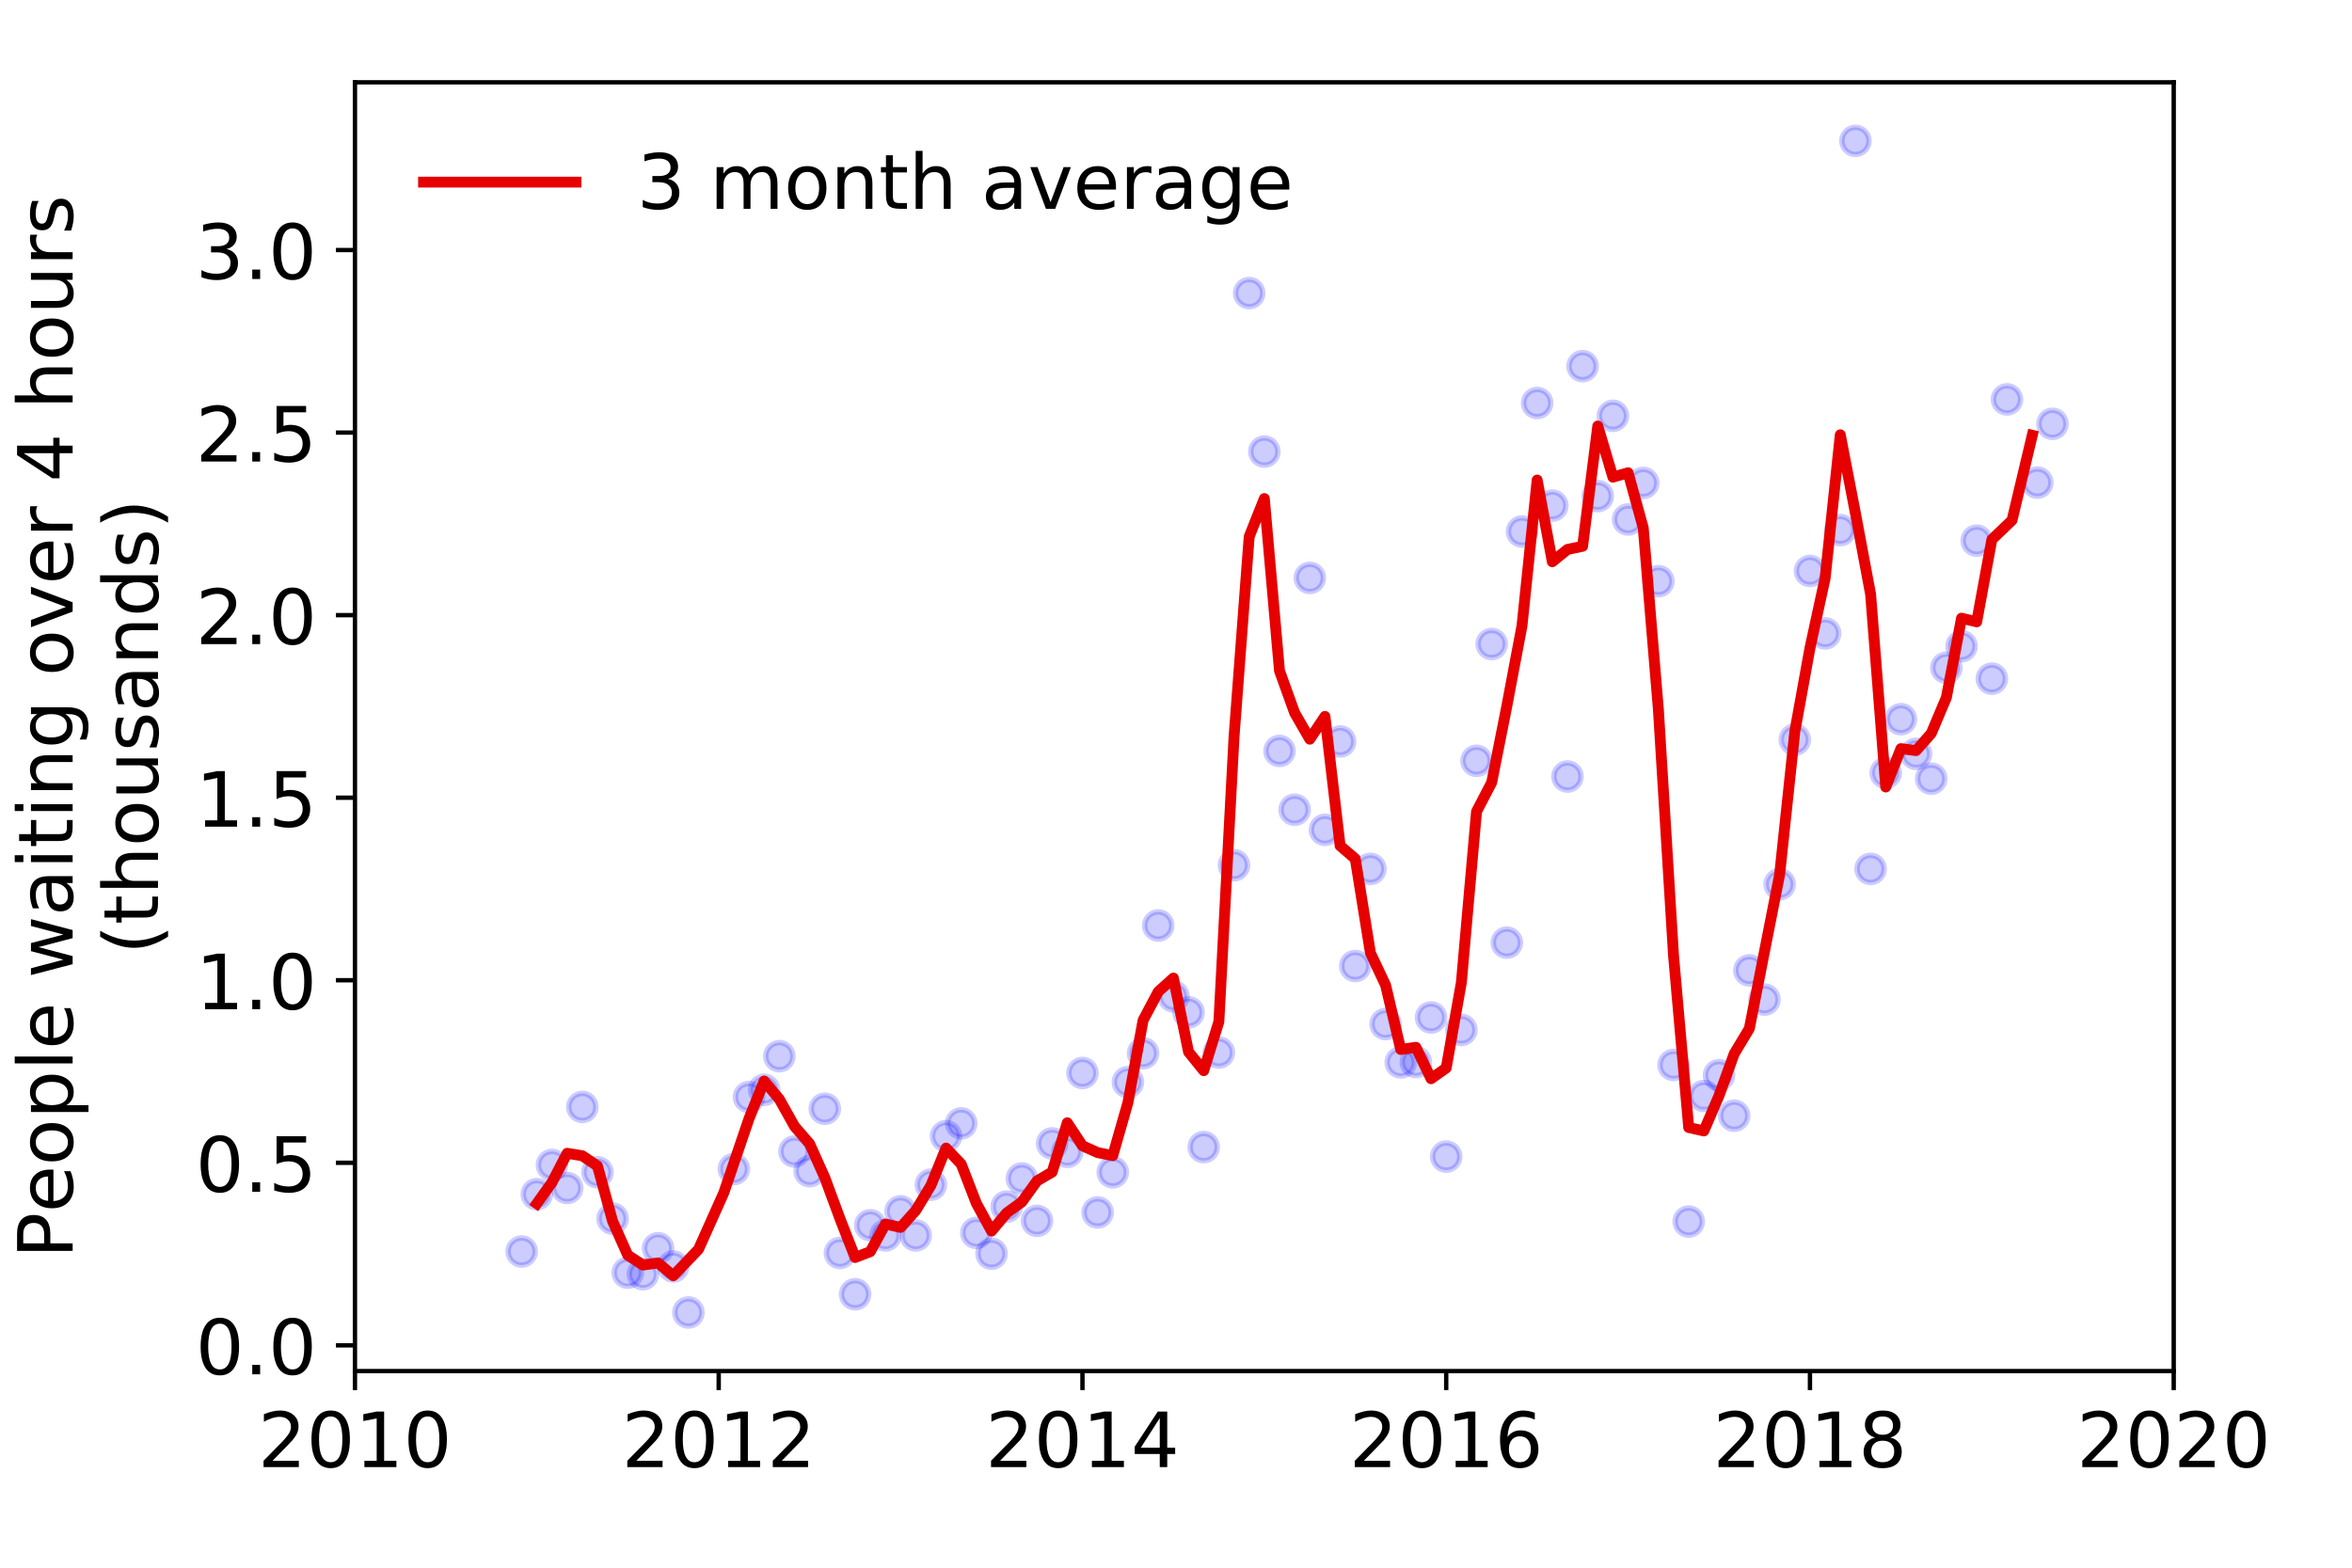 <?xml version="1.0" encoding="utf-8" standalone="no"?>
<!DOCTYPE svg PUBLIC "-//W3C//DTD SVG 1.1//EN"
  "http://www.w3.org/Graphics/SVG/1.1/DTD/svg11.dtd">
<!-- Created with matplotlib (https://matplotlib.org/) -->
<svg height="288pt" version="1.1" viewBox="0 0 432 288" width="432pt" xmlns="http://www.w3.org/2000/svg" xmlns:xlink="http://www.w3.org/1999/xlink">
 <defs>
  <style type="text/css">
*{stroke-linecap:butt;stroke-linejoin:round;}
  </style>
 </defs>
 <g id="figure_1">
  <g id="patch_1">
   <path d="M 0 288 
L 432 288 
L 432 0 
L 0 0 
z
" style="fill:#ffffff;"/>
  </g>
  <g id="axes_1">
   <g id="patch_2">
    <path d="M 65.195 251.88 
L 399.255 251.88 
L 399.255 15.12 
L 65.195 15.12 
z
" style="fill:#ffffff;"/>
   </g>
   <g id="matplotlib.axis_1">
    <g id="xtick_1">
     <g id="line2d_1">
      <defs>
       <path d="M 0 0 
L 0 3.5 
" id="m3a00c524ca" style="stroke:#000000;stroke-width:0.8;"/>
      </defs>
      <g>
       <use style="stroke:#000000;stroke-width:0.8;" x="65.195" xlink:href="#m3a00c524ca" y="251.88"/>
      </g>
     </g>
     <g id="text_1">
      <!-- 2010 -->
      <defs>
       <path d="M 19.188 8.297 
L 53.609 8.297 
L 53.609 0 
L 7.328 0 
L 7.328 8.297 
Q 12.938 14.109 22.625 23.891 
Q 32.328 33.688 34.812 36.531 
Q 39.547 41.844 41.422 45.531 
Q 43.312 49.219 43.312 52.781 
Q 43.312 58.594 39.234 62.25 
Q 35.156 65.922 28.609 65.922 
Q 23.969 65.922 18.812 64.312 
Q 13.672 62.703 7.812 59.422 
L 7.812 69.391 
Q 13.766 71.781 18.938 73 
Q 24.125 74.219 28.422 74.219 
Q 39.75 74.219 46.484 68.547 
Q 53.219 62.891 53.219 53.422 
Q 53.219 48.922 51.531 44.891 
Q 49.859 40.875 45.406 35.406 
Q 44.188 33.984 37.641 27.219 
Q 31.109 20.453 19.188 8.297 
z
" id="DejaVuSans-50"/>
       <path d="M 31.781 66.406 
Q 24.172 66.406 20.328 58.906 
Q 16.5 51.422 16.5 36.375 
Q 16.5 21.391 20.328 13.891 
Q 24.172 6.391 31.781 6.391 
Q 39.453 6.391 43.281 13.891 
Q 47.125 21.391 47.125 36.375 
Q 47.125 51.422 43.281 58.906 
Q 39.453 66.406 31.781 66.406 
z
M 31.781 74.219 
Q 44.047 74.219 50.516 64.516 
Q 56.984 54.828 56.984 36.375 
Q 56.984 17.969 50.516 8.266 
Q 44.047 -1.422 31.781 -1.422 
Q 19.531 -1.422 13.062 8.266 
Q 6.594 17.969 6.594 36.375 
Q 6.594 54.828 13.062 64.516 
Q 19.531 74.219 31.781 74.219 
z
" id="DejaVuSans-48"/>
       <path d="M 12.406 8.297 
L 28.516 8.297 
L 28.516 63.922 
L 10.984 60.406 
L 10.984 69.391 
L 28.422 72.906 
L 38.281 72.906 
L 38.281 8.297 
L 54.391 8.297 
L 54.391 0 
L 12.406 0 
z
" id="DejaVuSans-49"/>
      </defs>
      <g transform="translate(47.38 269.518)scale(0.14 -0.14)">
       <use xlink:href="#DejaVuSans-50"/>
       <use x="63.623" xlink:href="#DejaVuSans-48"/>
       <use x="127.246" xlink:href="#DejaVuSans-49"/>
       <use x="190.869" xlink:href="#DejaVuSans-48"/>
      </g>
     </g>
    </g>
    <g id="xtick_2">
     <g id="line2d_2">
      <g>
       <use style="stroke:#000000;stroke-width:0.8;" x="132.007" xlink:href="#m3a00c524ca" y="251.88"/>
      </g>
     </g>
     <g id="text_2">
      <!-- 2012 -->
      <g transform="translate(114.192 269.518)scale(0.14 -0.14)">
       <use xlink:href="#DejaVuSans-50"/>
       <use x="63.623" xlink:href="#DejaVuSans-48"/>
       <use x="127.246" xlink:href="#DejaVuSans-49"/>
       <use x="190.869" xlink:href="#DejaVuSans-50"/>
      </g>
     </g>
    </g>
    <g id="xtick_3">
     <g id="line2d_3">
      <g>
       <use style="stroke:#000000;stroke-width:0.8;" x="198.819" xlink:href="#m3a00c524ca" y="251.88"/>
      </g>
     </g>
     <g id="text_3">
      <!-- 2014 -->
      <defs>
       <path d="M 37.797 64.312 
L 12.891 25.391 
L 37.797 25.391 
z
M 35.203 72.906 
L 47.609 72.906 
L 47.609 25.391 
L 58.016 25.391 
L 58.016 17.188 
L 47.609 17.188 
L 47.609 0 
L 37.797 0 
L 37.797 17.188 
L 4.891 17.188 
L 4.891 26.703 
z
" id="DejaVuSans-52"/>
      </defs>
      <g transform="translate(181.004 269.518)scale(0.14 -0.14)">
       <use xlink:href="#DejaVuSans-50"/>
       <use x="63.623" xlink:href="#DejaVuSans-48"/>
       <use x="127.246" xlink:href="#DejaVuSans-49"/>
       <use x="190.869" xlink:href="#DejaVuSans-52"/>
      </g>
     </g>
    </g>
    <g id="xtick_4">
     <g id="line2d_4">
      <g>
       <use style="stroke:#000000;stroke-width:0.8;" x="265.631" xlink:href="#m3a00c524ca" y="251.88"/>
      </g>
     </g>
     <g id="text_4">
      <!-- 2016 -->
      <defs>
       <path d="M 33.016 40.375 
Q 26.375 40.375 22.484 35.828 
Q 18.609 31.297 18.609 23.391 
Q 18.609 15.531 22.484 10.953 
Q 26.375 6.391 33.016 6.391 
Q 39.656 6.391 43.531 10.953 
Q 47.406 15.531 47.406 23.391 
Q 47.406 31.297 43.531 35.828 
Q 39.656 40.375 33.016 40.375 
z
M 52.594 71.297 
L 52.594 62.312 
Q 48.875 64.062 45.094 64.984 
Q 41.312 65.922 37.594 65.922 
Q 27.828 65.922 22.672 59.328 
Q 17.531 52.734 16.797 39.406 
Q 19.672 43.656 24.016 45.922 
Q 28.375 48.188 33.594 48.188 
Q 44.578 48.188 50.953 41.516 
Q 57.328 34.859 57.328 23.391 
Q 57.328 12.156 50.688 5.359 
Q 44.047 -1.422 33.016 -1.422 
Q 20.359 -1.422 13.672 8.266 
Q 6.984 17.969 6.984 36.375 
Q 6.984 53.656 15.188 63.938 
Q 23.391 74.219 37.203 74.219 
Q 40.922 74.219 44.703 73.484 
Q 48.484 72.75 52.594 71.297 
z
" id="DejaVuSans-54"/>
      </defs>
      <g transform="translate(247.816 269.518)scale(0.14 -0.14)">
       <use xlink:href="#DejaVuSans-50"/>
       <use x="63.623" xlink:href="#DejaVuSans-48"/>
       <use x="127.246" xlink:href="#DejaVuSans-49"/>
       <use x="190.869" xlink:href="#DejaVuSans-54"/>
      </g>
     </g>
    </g>
    <g id="xtick_5">
     <g id="line2d_5">
      <g>
       <use style="stroke:#000000;stroke-width:0.8;" x="332.443" xlink:href="#m3a00c524ca" y="251.88"/>
      </g>
     </g>
     <g id="text_5">
      <!-- 2018 -->
      <defs>
       <path d="M 31.781 34.625 
Q 24.75 34.625 20.719 30.859 
Q 16.703 27.094 16.703 20.516 
Q 16.703 13.922 20.719 10.156 
Q 24.75 6.391 31.781 6.391 
Q 38.812 6.391 42.859 10.172 
Q 46.922 13.969 46.922 20.516 
Q 46.922 27.094 42.891 30.859 
Q 38.875 34.625 31.781 34.625 
z
M 21.922 38.812 
Q 15.578 40.375 12.031 44.719 
Q 8.5 49.078 8.5 55.328 
Q 8.5 64.062 14.719 69.141 
Q 20.953 74.219 31.781 74.219 
Q 42.672 74.219 48.875 69.141 
Q 55.078 64.062 55.078 55.328 
Q 55.078 49.078 51.531 44.719 
Q 48 40.375 41.703 38.812 
Q 48.828 37.156 52.797 32.312 
Q 56.781 27.484 56.781 20.516 
Q 56.781 9.906 50.312 4.234 
Q 43.844 -1.422 31.781 -1.422 
Q 19.734 -1.422 13.25 4.234 
Q 6.781 9.906 6.781 20.516 
Q 6.781 27.484 10.781 32.312 
Q 14.797 37.156 21.922 38.812 
z
M 18.312 54.391 
Q 18.312 48.734 21.844 45.562 
Q 25.391 42.391 31.781 42.391 
Q 38.141 42.391 41.719 45.562 
Q 45.312 48.734 45.312 54.391 
Q 45.312 60.062 41.719 63.234 
Q 38.141 66.406 31.781 66.406 
Q 25.391 66.406 21.844 63.234 
Q 18.312 60.062 18.312 54.391 
z
" id="DejaVuSans-56"/>
      </defs>
      <g transform="translate(314.628 269.518)scale(0.14 -0.14)">
       <use xlink:href="#DejaVuSans-50"/>
       <use x="63.623" xlink:href="#DejaVuSans-48"/>
       <use x="127.246" xlink:href="#DejaVuSans-49"/>
       <use x="190.869" xlink:href="#DejaVuSans-56"/>
      </g>
     </g>
    </g>
    <g id="xtick_6">
     <g id="line2d_6">
      <g>
       <use style="stroke:#000000;stroke-width:0.8;" x="399.255" xlink:href="#m3a00c524ca" y="251.88"/>
      </g>
     </g>
     <g id="text_6">
      <!-- 2020 -->
      <g transform="translate(381.44 269.518)scale(0.14 -0.14)">
       <use xlink:href="#DejaVuSans-50"/>
       <use x="63.623" xlink:href="#DejaVuSans-48"/>
       <use x="127.246" xlink:href="#DejaVuSans-50"/>
       <use x="190.869" xlink:href="#DejaVuSans-48"/>
      </g>
     </g>
    </g>
   </g>
   <g id="matplotlib.axis_2">
    <g id="ytick_1">
     <g id="line2d_7">
      <defs>
       <path d="M 0 0 
L -3.5 0 
" id="m7f2c050745" style="stroke:#000000;stroke-width:0.8;"/>
      </defs>
      <g>
       <use style="stroke:#000000;stroke-width:0.8;" x="65.195" xlink:href="#m7f2c050745" y="247.155"/>
      </g>
     </g>
     <g id="text_7">
      <!-- 0.0 -->
      <defs>
       <path d="M 10.688 12.406 
L 21 12.406 
L 21 0 
L 10.688 0 
z
" id="DejaVuSans-46"/>
      </defs>
      <g transform="translate(35.931 252.474)scale(0.14 -0.14)">
       <use xlink:href="#DejaVuSans-48"/>
       <use x="63.623" xlink:href="#DejaVuSans-46"/>
       <use x="95.41" xlink:href="#DejaVuSans-48"/>
      </g>
     </g>
    </g>
    <g id="ytick_2">
     <g id="line2d_8">
      <g>
       <use style="stroke:#000000;stroke-width:0.8;" x="65.195" xlink:href="#m7f2c050745" y="213.618"/>
      </g>
     </g>
     <g id="text_8">
      <!-- 0.5 -->
      <defs>
       <path d="M 10.797 72.906 
L 49.516 72.906 
L 49.516 64.594 
L 19.828 64.594 
L 19.828 46.734 
Q 21.969 47.469 24.109 47.828 
Q 26.266 48.188 28.422 48.188 
Q 40.625 48.188 47.75 41.5 
Q 54.891 34.812 54.891 23.391 
Q 54.891 11.625 47.562 5.094 
Q 40.234 -1.422 26.906 -1.422 
Q 22.312 -1.422 17.547 -0.641 
Q 12.797 0.141 7.719 1.703 
L 7.719 11.625 
Q 12.109 9.234 16.797 8.062 
Q 21.484 6.891 26.703 6.891 
Q 35.156 6.891 40.078 11.328 
Q 45.016 15.766 45.016 23.391 
Q 45.016 31 40.078 35.438 
Q 35.156 39.891 26.703 39.891 
Q 22.75 39.891 18.812 39.016 
Q 14.891 38.141 10.797 36.281 
z
" id="DejaVuSans-53"/>
      </defs>
      <g transform="translate(35.931 218.937)scale(0.14 -0.14)">
       <use xlink:href="#DejaVuSans-48"/>
       <use x="63.623" xlink:href="#DejaVuSans-46"/>
       <use x="95.41" xlink:href="#DejaVuSans-53"/>
      </g>
     </g>
    </g>
    <g id="ytick_3">
     <g id="line2d_9">
      <g>
       <use style="stroke:#000000;stroke-width:0.8;" x="65.195" xlink:href="#m7f2c050745" y="180.082"/>
      </g>
     </g>
     <g id="text_9">
      <!-- 1.0 -->
      <g transform="translate(35.931 185.401)scale(0.14 -0.14)">
       <use xlink:href="#DejaVuSans-49"/>
       <use x="63.623" xlink:href="#DejaVuSans-46"/>
       <use x="95.41" xlink:href="#DejaVuSans-48"/>
      </g>
     </g>
    </g>
    <g id="ytick_4">
     <g id="line2d_10">
      <g>
       <use style="stroke:#000000;stroke-width:0.8;" x="65.195" xlink:href="#m7f2c050745" y="146.546"/>
      </g>
     </g>
     <g id="text_10">
      <!-- 1.5 -->
      <g transform="translate(35.931 151.865)scale(0.14 -0.14)">
       <use xlink:href="#DejaVuSans-49"/>
       <use x="63.623" xlink:href="#DejaVuSans-46"/>
       <use x="95.41" xlink:href="#DejaVuSans-53"/>
      </g>
     </g>
    </g>
    <g id="ytick_5">
     <g id="line2d_11">
      <g>
       <use style="stroke:#000000;stroke-width:0.8;" x="65.195" xlink:href="#m7f2c050745" y="113.009"/>
      </g>
     </g>
     <g id="text_11">
      <!-- 2.0 -->
      <g transform="translate(35.931 118.328)scale(0.14 -0.14)">
       <use xlink:href="#DejaVuSans-50"/>
       <use x="63.623" xlink:href="#DejaVuSans-46"/>
       <use x="95.41" xlink:href="#DejaVuSans-48"/>
      </g>
     </g>
    </g>
    <g id="ytick_6">
     <g id="line2d_12">
      <g>
       <use style="stroke:#000000;stroke-width:0.8;" x="65.195" xlink:href="#m7f2c050745" y="79.473"/>
      </g>
     </g>
     <g id="text_12">
      <!-- 2.5 -->
      <g transform="translate(35.931 84.792)scale(0.14 -0.14)">
       <use xlink:href="#DejaVuSans-50"/>
       <use x="63.623" xlink:href="#DejaVuSans-46"/>
       <use x="95.41" xlink:href="#DejaVuSans-53"/>
      </g>
     </g>
    </g>
    <g id="ytick_7">
     <g id="line2d_13">
      <g>
       <use style="stroke:#000000;stroke-width:0.8;" x="65.195" xlink:href="#m7f2c050745" y="45.937"/>
      </g>
     </g>
     <g id="text_13">
      <!-- 3.0 -->
      <defs>
       <path d="M 40.578 39.312 
Q 47.656 37.797 51.625 33 
Q 55.609 28.219 55.609 21.188 
Q 55.609 10.406 48.188 4.484 
Q 40.766 -1.422 27.094 -1.422 
Q 22.516 -1.422 17.656 -0.516 
Q 12.797 0.391 7.625 2.203 
L 7.625 11.719 
Q 11.719 9.328 16.594 8.109 
Q 21.484 6.891 26.812 6.891 
Q 36.078 6.891 40.938 10.547 
Q 45.797 14.203 45.797 21.188 
Q 45.797 27.641 41.281 31.266 
Q 36.766 34.906 28.719 34.906 
L 20.219 34.906 
L 20.219 43.016 
L 29.109 43.016 
Q 36.375 43.016 40.234 45.922 
Q 44.094 48.828 44.094 54.297 
Q 44.094 59.906 40.109 62.906 
Q 36.141 65.922 28.719 65.922 
Q 24.656 65.922 20.016 65.031 
Q 15.375 64.156 9.812 62.312 
L 9.812 71.094 
Q 15.438 72.656 20.344 73.438 
Q 25.25 74.219 29.594 74.219 
Q 40.828 74.219 47.359 69.109 
Q 53.906 64.016 53.906 55.328 
Q 53.906 49.266 50.438 45.094 
Q 46.969 40.922 40.578 39.312 
z
" id="DejaVuSans-51"/>
      </defs>
      <g transform="translate(35.931 51.255)scale(0.14 -0.14)">
       <use xlink:href="#DejaVuSans-51"/>
       <use x="63.623" xlink:href="#DejaVuSans-46"/>
       <use x="95.41" xlink:href="#DejaVuSans-48"/>
      </g>
     </g>
    </g>
    <g id="text_14">
     <!-- People waiting over 4 hours -->
     <defs>
      <path d="M 19.672 64.797 
L 19.672 37.406 
L 32.078 37.406 
Q 38.969 37.406 42.719 40.969 
Q 46.484 44.531 46.484 51.125 
Q 46.484 57.672 42.719 61.234 
Q 38.969 64.797 32.078 64.797 
z
M 9.812 72.906 
L 32.078 72.906 
Q 44.344 72.906 50.609 67.359 
Q 56.891 61.812 56.891 51.125 
Q 56.891 40.328 50.609 34.812 
Q 44.344 29.297 32.078 29.297 
L 19.672 29.297 
L 19.672 0 
L 9.812 0 
z
" id="DejaVuSans-80"/>
      <path d="M 56.203 29.594 
L 56.203 25.203 
L 14.891 25.203 
Q 15.484 15.922 20.484 11.062 
Q 25.484 6.203 34.422 6.203 
Q 39.594 6.203 44.453 7.469 
Q 49.312 8.734 54.109 11.281 
L 54.109 2.781 
Q 49.266 0.734 44.188 -0.344 
Q 39.109 -1.422 33.891 -1.422 
Q 20.797 -1.422 13.156 6.188 
Q 5.516 13.812 5.516 26.812 
Q 5.516 40.234 12.766 48.109 
Q 20.016 56 32.328 56 
Q 43.359 56 49.781 48.891 
Q 56.203 41.797 56.203 29.594 
z
M 47.219 32.234 
Q 47.125 39.594 43.094 43.984 
Q 39.062 48.391 32.422 48.391 
Q 24.906 48.391 20.391 44.141 
Q 15.875 39.891 15.188 32.172 
z
" id="DejaVuSans-101"/>
      <path d="M 30.609 48.391 
Q 23.391 48.391 19.188 42.75 
Q 14.984 37.109 14.984 27.297 
Q 14.984 17.484 19.156 11.844 
Q 23.344 6.203 30.609 6.203 
Q 37.797 6.203 41.984 11.859 
Q 46.188 17.531 46.188 27.297 
Q 46.188 37.016 41.984 42.703 
Q 37.797 48.391 30.609 48.391 
z
M 30.609 56 
Q 42.328 56 49.016 48.375 
Q 55.719 40.766 55.719 27.297 
Q 55.719 13.875 49.016 6.219 
Q 42.328 -1.422 30.609 -1.422 
Q 18.844 -1.422 12.172 6.219 
Q 5.516 13.875 5.516 27.297 
Q 5.516 40.766 12.172 48.375 
Q 18.844 56 30.609 56 
z
" id="DejaVuSans-111"/>
      <path d="M 18.109 8.203 
L 18.109 -20.797 
L 9.078 -20.797 
L 9.078 54.688 
L 18.109 54.688 
L 18.109 46.391 
Q 20.953 51.266 25.266 53.625 
Q 29.594 56 35.594 56 
Q 45.562 56 51.781 48.094 
Q 58.016 40.188 58.016 27.297 
Q 58.016 14.406 51.781 6.484 
Q 45.562 -1.422 35.594 -1.422 
Q 29.594 -1.422 25.266 0.953 
Q 20.953 3.328 18.109 8.203 
z
M 48.688 27.297 
Q 48.688 37.203 44.609 42.844 
Q 40.531 48.484 33.406 48.484 
Q 26.266 48.484 22.188 42.844 
Q 18.109 37.203 18.109 27.297 
Q 18.109 17.391 22.188 11.75 
Q 26.266 6.109 33.406 6.109 
Q 40.531 6.109 44.609 11.75 
Q 48.688 17.391 48.688 27.297 
z
" id="DejaVuSans-112"/>
      <path d="M 9.422 75.984 
L 18.406 75.984 
L 18.406 0 
L 9.422 0 
z
" id="DejaVuSans-108"/>
      <path id="DejaVuSans-32"/>
      <path d="M 4.203 54.688 
L 13.188 54.688 
L 24.422 12.016 
L 35.594 54.688 
L 46.188 54.688 
L 57.422 12.016 
L 68.609 54.688 
L 77.594 54.688 
L 63.281 0 
L 52.688 0 
L 40.922 44.828 
L 29.109 0 
L 18.5 0 
z
" id="DejaVuSans-119"/>
      <path d="M 34.281 27.484 
Q 23.391 27.484 19.188 25 
Q 14.984 22.516 14.984 16.5 
Q 14.984 11.719 18.141 8.906 
Q 21.297 6.109 26.703 6.109 
Q 34.188 6.109 38.703 11.406 
Q 43.219 16.703 43.219 25.484 
L 43.219 27.484 
z
M 52.203 31.203 
L 52.203 0 
L 43.219 0 
L 43.219 8.297 
Q 40.141 3.328 35.547 0.953 
Q 30.953 -1.422 24.312 -1.422 
Q 15.922 -1.422 10.953 3.297 
Q 6 8.016 6 15.922 
Q 6 25.141 12.172 29.828 
Q 18.359 34.516 30.609 34.516 
L 43.219 34.516 
L 43.219 35.406 
Q 43.219 41.609 39.141 45 
Q 35.062 48.391 27.688 48.391 
Q 23 48.391 18.547 47.266 
Q 14.109 46.141 10.016 43.891 
L 10.016 52.203 
Q 14.938 54.109 19.578 55.047 
Q 24.219 56 28.609 56 
Q 40.484 56 46.344 49.844 
Q 52.203 43.703 52.203 31.203 
z
" id="DejaVuSans-97"/>
      <path d="M 9.422 54.688 
L 18.406 54.688 
L 18.406 0 
L 9.422 0 
z
M 9.422 75.984 
L 18.406 75.984 
L 18.406 64.594 
L 9.422 64.594 
z
" id="DejaVuSans-105"/>
      <path d="M 18.312 70.219 
L 18.312 54.688 
L 36.812 54.688 
L 36.812 47.703 
L 18.312 47.703 
L 18.312 18.016 
Q 18.312 11.328 20.141 9.422 
Q 21.969 7.516 27.594 7.516 
L 36.812 7.516 
L 36.812 0 
L 27.594 0 
Q 17.188 0 13.234 3.875 
Q 9.281 7.766 9.281 18.016 
L 9.281 47.703 
L 2.688 47.703 
L 2.688 54.688 
L 9.281 54.688 
L 9.281 70.219 
z
" id="DejaVuSans-116"/>
      <path d="M 54.891 33.016 
L 54.891 0 
L 45.906 0 
L 45.906 32.719 
Q 45.906 40.484 42.875 44.328 
Q 39.844 48.188 33.797 48.188 
Q 26.516 48.188 22.312 43.547 
Q 18.109 38.922 18.109 30.906 
L 18.109 0 
L 9.078 0 
L 9.078 54.688 
L 18.109 54.688 
L 18.109 46.188 
Q 21.344 51.125 25.703 53.562 
Q 30.078 56 35.797 56 
Q 45.219 56 50.047 50.172 
Q 54.891 44.344 54.891 33.016 
z
" id="DejaVuSans-110"/>
      <path d="M 45.406 27.984 
Q 45.406 37.75 41.375 43.109 
Q 37.359 48.484 30.078 48.484 
Q 22.859 48.484 18.828 43.109 
Q 14.797 37.75 14.797 27.984 
Q 14.797 18.266 18.828 12.891 
Q 22.859 7.516 30.078 7.516 
Q 37.359 7.516 41.375 12.891 
Q 45.406 18.266 45.406 27.984 
z
M 54.391 6.781 
Q 54.391 -7.172 48.188 -13.984 
Q 42 -20.797 29.203 -20.797 
Q 24.469 -20.797 20.266 -20.094 
Q 16.062 -19.391 12.109 -17.922 
L 12.109 -9.188 
Q 16.062 -11.328 19.922 -12.344 
Q 23.781 -13.375 27.781 -13.375 
Q 36.625 -13.375 41.016 -8.766 
Q 45.406 -4.156 45.406 5.172 
L 45.406 9.625 
Q 42.625 4.781 38.281 2.391 
Q 33.938 0 27.875 0 
Q 17.828 0 11.672 7.656 
Q 5.516 15.328 5.516 27.984 
Q 5.516 40.672 11.672 48.328 
Q 17.828 56 27.875 56 
Q 33.938 56 38.281 53.609 
Q 42.625 51.219 45.406 46.391 
L 45.406 54.688 
L 54.391 54.688 
z
" id="DejaVuSans-103"/>
      <path d="M 2.984 54.688 
L 12.5 54.688 
L 29.594 8.797 
L 46.688 54.688 
L 56.203 54.688 
L 35.688 0 
L 23.484 0 
z
" id="DejaVuSans-118"/>
      <path d="M 41.109 46.297 
Q 39.594 47.172 37.812 47.578 
Q 36.031 48 33.891 48 
Q 26.266 48 22.188 43.047 
Q 18.109 38.094 18.109 28.812 
L 18.109 0 
L 9.078 0 
L 9.078 54.688 
L 18.109 54.688 
L 18.109 46.188 
Q 20.953 51.172 25.484 53.578 
Q 30.031 56 36.531 56 
Q 37.453 56 38.578 55.875 
Q 39.703 55.766 41.062 55.516 
z
" id="DejaVuSans-114"/>
      <path d="M 54.891 33.016 
L 54.891 0 
L 45.906 0 
L 45.906 32.719 
Q 45.906 40.484 42.875 44.328 
Q 39.844 48.188 33.797 48.188 
Q 26.516 48.188 22.312 43.547 
Q 18.109 38.922 18.109 30.906 
L 18.109 0 
L 9.078 0 
L 9.078 75.984 
L 18.109 75.984 
L 18.109 46.188 
Q 21.344 51.125 25.703 53.562 
Q 30.078 56 35.797 56 
Q 45.219 56 50.047 50.172 
Q 54.891 44.344 54.891 33.016 
z
" id="DejaVuSans-104"/>
      <path d="M 8.5 21.578 
L 8.5 54.688 
L 17.484 54.688 
L 17.484 21.922 
Q 17.484 14.156 20.5 10.266 
Q 23.531 6.391 29.594 6.391 
Q 36.859 6.391 41.078 11.031 
Q 45.312 15.672 45.312 23.688 
L 45.312 54.688 
L 54.297 54.688 
L 54.297 0 
L 45.312 0 
L 45.312 8.406 
Q 42.047 3.422 37.719 1 
Q 33.406 -1.422 27.688 -1.422 
Q 18.266 -1.422 13.375 4.438 
Q 8.5 10.297 8.5 21.578 
z
M 31.109 56 
z
" id="DejaVuSans-117"/>
      <path d="M 44.281 53.078 
L 44.281 44.578 
Q 40.484 46.531 36.375 47.5 
Q 32.281 48.484 27.875 48.484 
Q 21.188 48.484 17.844 46.438 
Q 14.5 44.391 14.5 40.281 
Q 14.5 37.156 16.891 35.375 
Q 19.281 33.594 26.516 31.984 
L 29.594 31.297 
Q 39.156 29.25 43.188 25.516 
Q 47.219 21.781 47.219 15.094 
Q 47.219 7.469 41.188 3.016 
Q 35.156 -1.422 24.609 -1.422 
Q 20.219 -1.422 15.453 -0.562 
Q 10.688 0.297 5.422 2 
L 5.422 11.281 
Q 10.406 8.688 15.234 7.391 
Q 20.062 6.109 24.812 6.109 
Q 31.156 6.109 34.562 8.281 
Q 37.984 10.453 37.984 14.406 
Q 37.984 18.062 35.516 20.016 
Q 33.062 21.969 24.703 23.781 
L 21.578 24.516 
Q 13.234 26.266 9.516 29.906 
Q 5.812 33.547 5.812 39.891 
Q 5.812 47.609 11.281 51.797 
Q 16.75 56 26.812 56 
Q 31.781 56 36.172 55.266 
Q 40.578 54.547 44.281 53.078 
z
" id="DejaVuSans-115"/>
     </defs>
     <g transform="translate(13.342 231.175)rotate(-90)scale(0.14 -0.14)">
      <use xlink:href="#DejaVuSans-80"/>
      <use x="60.256" xlink:href="#DejaVuSans-101"/>
      <use x="121.779" xlink:href="#DejaVuSans-111"/>
      <use x="182.961" xlink:href="#DejaVuSans-112"/>
      <use x="246.438" xlink:href="#DejaVuSans-108"/>
      <use x="274.221" xlink:href="#DejaVuSans-101"/>
      <use x="335.744" xlink:href="#DejaVuSans-32"/>
      <use x="367.531" xlink:href="#DejaVuSans-119"/>
      <use x="449.318" xlink:href="#DejaVuSans-97"/>
      <use x="510.598" xlink:href="#DejaVuSans-105"/>
      <use x="538.381" xlink:href="#DejaVuSans-116"/>
      <use x="577.59" xlink:href="#DejaVuSans-105"/>
      <use x="605.373" xlink:href="#DejaVuSans-110"/>
      <use x="668.752" xlink:href="#DejaVuSans-103"/>
      <use x="732.229" xlink:href="#DejaVuSans-32"/>
      <use x="764.016" xlink:href="#DejaVuSans-111"/>
      <use x="825.197" xlink:href="#DejaVuSans-118"/>
      <use x="884.377" xlink:href="#DejaVuSans-101"/>
      <use x="945.9" xlink:href="#DejaVuSans-114"/>
      <use x="987.014" xlink:href="#DejaVuSans-32"/>
      <use x="1018.801" xlink:href="#DejaVuSans-52"/>
      <use x="1082.424" xlink:href="#DejaVuSans-32"/>
      <use x="1114.211" xlink:href="#DejaVuSans-104"/>
      <use x="1177.59" xlink:href="#DejaVuSans-111"/>
      <use x="1238.771" xlink:href="#DejaVuSans-117"/>
      <use x="1302.15" xlink:href="#DejaVuSans-114"/>
      <use x="1343.264" xlink:href="#DejaVuSans-115"/>
     </g>
     <!-- (thousands) -->
     <defs>
      <path d="M 31 75.875 
Q 24.469 64.656 21.281 53.656 
Q 18.109 42.672 18.109 31.391 
Q 18.109 20.125 21.312 9.062 
Q 24.516 -2 31 -13.188 
L 23.188 -13.188 
Q 15.875 -1.703 12.234 9.375 
Q 8.594 20.453 8.594 31.391 
Q 8.594 42.281 12.203 53.312 
Q 15.828 64.359 23.188 75.875 
z
" id="DejaVuSans-40"/>
      <path d="M 45.406 46.391 
L 45.406 75.984 
L 54.391 75.984 
L 54.391 0 
L 45.406 0 
L 45.406 8.203 
Q 42.578 3.328 38.25 0.953 
Q 33.938 -1.422 27.875 -1.422 
Q 17.969 -1.422 11.734 6.484 
Q 5.516 14.406 5.516 27.297 
Q 5.516 40.188 11.734 48.094 
Q 17.969 56 27.875 56 
Q 33.938 56 38.25 53.625 
Q 42.578 51.266 45.406 46.391 
z
M 14.797 27.297 
Q 14.797 17.391 18.875 11.75 
Q 22.953 6.109 30.078 6.109 
Q 37.203 6.109 41.297 11.75 
Q 45.406 17.391 45.406 27.297 
Q 45.406 37.203 41.297 42.844 
Q 37.203 48.484 30.078 48.484 
Q 22.953 48.484 18.875 42.844 
Q 14.797 37.203 14.797 27.297 
z
" id="DejaVuSans-100"/>
      <path d="M 8.016 75.875 
L 15.828 75.875 
Q 23.141 64.359 26.781 53.312 
Q 30.422 42.281 30.422 31.391 
Q 30.422 20.453 26.781 9.375 
Q 23.141 -1.703 15.828 -13.188 
L 8.016 -13.188 
Q 14.5 -2 17.703 9.062 
Q 20.906 20.125 20.906 31.391 
Q 20.906 42.672 17.703 53.656 
Q 14.5 64.656 8.016 75.875 
z
" id="DejaVuSans-41"/>
     </defs>
     <g transform="translate(29.019 175.325)rotate(-90)scale(0.14 -0.14)">
      <use xlink:href="#DejaVuSans-40"/>
      <use x="39.014" xlink:href="#DejaVuSans-116"/>
      <use x="78.223" xlink:href="#DejaVuSans-104"/>
      <use x="141.602" xlink:href="#DejaVuSans-111"/>
      <use x="202.783" xlink:href="#DejaVuSans-117"/>
      <use x="266.162" xlink:href="#DejaVuSans-115"/>
      <use x="318.262" xlink:href="#DejaVuSans-97"/>
      <use x="379.541" xlink:href="#DejaVuSans-110"/>
      <use x="442.92" xlink:href="#DejaVuSans-100"/>
      <use x="506.396" xlink:href="#DejaVuSans-115"/>
      <use x="558.496" xlink:href="#DejaVuSans-41"/>
     </g>
    </g>
   </g>
   <g id="line2d_14">
    <defs>
     <path d="M 0 2.5 
C 0.663 2.5 1.299 2.237 1.768 1.768 
C 2.237 1.299 2.5 0.663 2.5 0 
C 2.5 -0.663 2.237 -1.299 1.768 -1.768 
C 1.299 -2.237 0.663 -2.5 0 -2.5 
C -0.663 -2.5 -1.299 -2.237 -1.768 -1.768 
C -2.237 -1.299 -2.5 -0.663 -2.5 0 
C -2.5 0.663 -2.237 1.299 -1.768 1.768 
C -1.299 2.237 -0.663 2.5 0 2.5 
z
" id="m7c38b67f10" style="stroke:#0000ff;stroke-opacity:0.2;"/>
    </defs>
    <g clip-path="url(#pbdf58916a3)">
     <use style="fill:#0000ff;fill-opacity:0.2;stroke:#0000ff;stroke-opacity:0.2;" x="376.984" xlink:href="#m7c38b67f10" y="77.863"/>
     <use style="fill:#0000ff;fill-opacity:0.2;stroke:#0000ff;stroke-opacity:0.2;" x="374.2" xlink:href="#m7c38b67f10" y="88.662"/>
     <use style="fill:#0000ff;fill-opacity:0.2;stroke:#0000ff;stroke-opacity:0.2;" x="368.633" xlink:href="#m7c38b67f10" y="73.369"/>
     <use style="fill:#0000ff;fill-opacity:0.2;stroke:#0000ff;stroke-opacity:0.2;" x="365.849" xlink:href="#m7c38b67f10" y="124.68"/>
     <use style="fill:#0000ff;fill-opacity:0.2;stroke:#0000ff;stroke-opacity:0.2;" x="363.065" xlink:href="#m7c38b67f10" y="99.326"/>
     <use style="fill:#0000ff;fill-opacity:0.2;stroke:#0000ff;stroke-opacity:0.2;" x="360.281" xlink:href="#m7c38b67f10" y="118.71"/>
     <use style="fill:#0000ff;fill-opacity:0.2;stroke:#0000ff;stroke-opacity:0.2;" x="357.498" xlink:href="#m7c38b67f10" y="122.668"/>
     <use style="fill:#0000ff;fill-opacity:0.2;stroke:#0000ff;stroke-opacity:0.2;" x="354.714" xlink:href="#m7c38b67f10" y="143.058"/>
     <use style="fill:#0000ff;fill-opacity:0.2;stroke:#0000ff;stroke-opacity:0.2;" x="351.93" xlink:href="#m7c38b67f10" y="138.497"/>
     <use style="fill:#0000ff;fill-opacity:0.2;stroke:#0000ff;stroke-opacity:0.2;" x="349.146" xlink:href="#m7c38b67f10" y="132.125"/>
     <use style="fill:#0000ff;fill-opacity:0.2;stroke:#0000ff;stroke-opacity:0.2;" x="346.362" xlink:href="#m7c38b67f10" y="141.985"/>
     <use style="fill:#0000ff;fill-opacity:0.2;stroke:#0000ff;stroke-opacity:0.2;" x="343.578" xlink:href="#m7c38b67f10" y="159.625"/>
     <use style="fill:#0000ff;fill-opacity:0.2;stroke:#0000ff;stroke-opacity:0.2;" x="340.795" xlink:href="#m7c38b67f10" y="25.882"/>
     <use style="fill:#0000ff;fill-opacity:0.2;stroke:#0000ff;stroke-opacity:0.2;" x="338.011" xlink:href="#m7c38b67f10" y="97.381"/>
     <use style="fill:#0000ff;fill-opacity:0.2;stroke:#0000ff;stroke-opacity:0.2;" x="335.227" xlink:href="#m7c38b67f10" y="116.363"/>
     <use style="fill:#0000ff;fill-opacity:0.2;stroke:#0000ff;stroke-opacity:0.2;" x="332.443" xlink:href="#m7c38b67f10" y="104.893"/>
     <use style="fill:#0000ff;fill-opacity:0.2;stroke:#0000ff;stroke-opacity:0.2;" x="329.659" xlink:href="#m7c38b67f10" y="135.881"/>
     <use style="fill:#0000ff;fill-opacity:0.2;stroke:#0000ff;stroke-opacity:0.2;" x="326.875" xlink:href="#m7c38b67f10" y="162.442"/>
     <use style="fill:#0000ff;fill-opacity:0.2;stroke:#0000ff;stroke-opacity:0.2;" x="324.091" xlink:href="#m7c38b67f10" y="183.637"/>
     <use style="fill:#0000ff;fill-opacity:0.2;stroke:#0000ff;stroke-opacity:0.2;" x="321.308" xlink:href="#m7c38b67f10" y="178.271"/>
     <use style="fill:#0000ff;fill-opacity:0.2;stroke:#0000ff;stroke-opacity:0.2;" x="318.524" xlink:href="#m7c38b67f10" y="204.966"/>
     <use style="fill:#0000ff;fill-opacity:0.2;stroke:#0000ff;stroke-opacity:0.2;" x="315.74" xlink:href="#m7c38b67f10" y="197.521"/>
     <use style="fill:#0000ff;fill-opacity:0.2;stroke:#0000ff;stroke-opacity:0.2;" x="312.956" xlink:href="#m7c38b67f10" y="201.344"/>
     <use style="fill:#0000ff;fill-opacity:0.2;stroke:#0000ff;stroke-opacity:0.2;" x="310.172" xlink:href="#m7c38b67f10" y="224.417"/>
     <use style="fill:#0000ff;fill-opacity:0.2;stroke:#0000ff;stroke-opacity:0.2;" x="307.389" xlink:href="#m7c38b67f10" y="195.643"/>
     <use style="fill:#0000ff;fill-opacity:0.2;stroke:#0000ff;stroke-opacity:0.2;" x="304.605" xlink:href="#m7c38b67f10" y="106.772"/>
     <use style="fill:#0000ff;fill-opacity:0.2;stroke:#0000ff;stroke-opacity:0.2;" x="301.821" xlink:href="#m7c38b67f10" y="88.729"/>
     <use style="fill:#0000ff;fill-opacity:0.2;stroke:#0000ff;stroke-opacity:0.2;" x="299.037" xlink:href="#m7c38b67f10" y="95.436"/>
     <use style="fill:#0000ff;fill-opacity:0.2;stroke:#0000ff;stroke-opacity:0.2;" x="296.253" xlink:href="#m7c38b67f10" y="76.388"/>
     <use style="fill:#0000ff;fill-opacity:0.2;stroke:#0000ff;stroke-opacity:0.2;" x="293.469" xlink:href="#m7c38b67f10" y="91.144"/>
     <use style="fill:#0000ff;fill-opacity:0.2;stroke:#0000ff;stroke-opacity:0.2;" x="290.685" xlink:href="#m7c38b67f10" y="67.266"/>
     <use style="fill:#0000ff;fill-opacity:0.2;stroke:#0000ff;stroke-opacity:0.2;" x="287.902" xlink:href="#m7c38b67f10" y="142.655"/>
     <use style="fill:#0000ff;fill-opacity:0.2;stroke:#0000ff;stroke-opacity:0.2;" x="285.118" xlink:href="#m7c38b67f10" y="92.887"/>
     <use style="fill:#0000ff;fill-opacity:0.2;stroke:#0000ff;stroke-opacity:0.2;" x="282.334" xlink:href="#m7c38b67f10" y="74.04"/>
     <use style="fill:#0000ff;fill-opacity:0.2;stroke:#0000ff;stroke-opacity:0.2;" x="279.55" xlink:href="#m7c38b67f10" y="97.65"/>
     <use style="fill:#0000ff;fill-opacity:0.2;stroke:#0000ff;stroke-opacity:0.2;" x="276.766" xlink:href="#m7c38b67f10" y="173.174"/>
     <use style="fill:#0000ff;fill-opacity:0.2;stroke:#0000ff;stroke-opacity:0.2;" x="273.983" xlink:href="#m7c38b67f10" y="118.308"/>
     <use style="fill:#0000ff;fill-opacity:0.2;stroke:#0000ff;stroke-opacity:0.2;" x="271.199" xlink:href="#m7c38b67f10" y="139.771"/>
     <use style="fill:#0000ff;fill-opacity:0.2;stroke:#0000ff;stroke-opacity:0.2;" x="268.415" xlink:href="#m7c38b67f10" y="189.204"/>
     <use style="fill:#0000ff;fill-opacity:0.2;stroke:#0000ff;stroke-opacity:0.2;" x="265.631" xlink:href="#m7c38b67f10" y="212.478"/>
     <use style="fill:#0000ff;fill-opacity:0.2;stroke:#0000ff;stroke-opacity:0.2;" x="262.847" xlink:href="#m7c38b67f10" y="186.923"/>
     <use style="fill:#0000ff;fill-opacity:0.2;stroke:#0000ff;stroke-opacity:0.2;" x="260.063" xlink:href="#m7c38b67f10" y="195.106"/>
     <use style="fill:#0000ff;fill-opacity:0.2;stroke:#0000ff;stroke-opacity:0.2;" x="257.279" xlink:href="#m7c38b67f10" y="195.173"/>
     <use style="fill:#0000ff;fill-opacity:0.2;stroke:#0000ff;stroke-opacity:0.2;" x="254.496" xlink:href="#m7c38b67f10" y="188.131"/>
     <use style="fill:#0000ff;fill-opacity:0.2;stroke:#0000ff;stroke-opacity:0.2;" x="251.712" xlink:href="#m7c38b67f10" y="159.625"/>
     <use style="fill:#0000ff;fill-opacity:0.2;stroke:#0000ff;stroke-opacity:0.2;" x="248.928" xlink:href="#m7c38b67f10" y="177.466"/>
     <use style="fill:#0000ff;fill-opacity:0.2;stroke:#0000ff;stroke-opacity:0.2;" x="246.144" xlink:href="#m7c38b67f10" y="136.216"/>
     <use style="fill:#0000ff;fill-opacity:0.2;stroke:#0000ff;stroke-opacity:0.2;" x="243.36" xlink:href="#m7c38b67f10" y="152.448"/>
     <use style="fill:#0000ff;fill-opacity:0.2;stroke:#0000ff;stroke-opacity:0.2;" x="240.577" xlink:href="#m7c38b67f10" y="106.168"/>
     <use style="fill:#0000ff;fill-opacity:0.2;stroke:#0000ff;stroke-opacity:0.2;" x="237.793" xlink:href="#m7c38b67f10" y="148.759"/>
     <use style="fill:#0000ff;fill-opacity:0.2;stroke:#0000ff;stroke-opacity:0.2;" x="235.009" xlink:href="#m7c38b67f10" y="137.96"/>
     <use style="fill:#0000ff;fill-opacity:0.2;stroke:#0000ff;stroke-opacity:0.2;" x="232.225" xlink:href="#m7c38b67f10" y="82.961"/>
     <use style="fill:#0000ff;fill-opacity:0.2;stroke:#0000ff;stroke-opacity:0.2;" x="229.441" xlink:href="#m7c38b67f10" y="53.851"/>
     <use style="fill:#0000ff;fill-opacity:0.2;stroke:#0000ff;stroke-opacity:0.2;" x="226.657" xlink:href="#m7c38b67f10" y="158.954"/>
     <use style="fill:#0000ff;fill-opacity:0.2;stroke:#0000ff;stroke-opacity:0.2;" x="223.874" xlink:href="#m7c38b67f10" y="193.362"/>
     <use style="fill:#0000ff;fill-opacity:0.2;stroke:#0000ff;stroke-opacity:0.2;" x="221.09" xlink:href="#m7c38b67f10" y="210.734"/>
     <use style="fill:#0000ff;fill-opacity:0.2;stroke:#0000ff;stroke-opacity:0.2;" x="218.306" xlink:href="#m7c38b67f10" y="185.984"/>
     <use style="fill:#0000ff;fill-opacity:0.2;stroke:#0000ff;stroke-opacity:0.2;" x="215.522" xlink:href="#m7c38b67f10" y="183.033"/>
     <use style="fill:#0000ff;fill-opacity:0.2;stroke:#0000ff;stroke-opacity:0.2;" x="212.738" xlink:href="#m7c38b67f10" y="170.021"/>
     <use style="fill:#0000ff;fill-opacity:0.2;stroke:#0000ff;stroke-opacity:0.2;" x="209.954" xlink:href="#m7c38b67f10" y="193.497"/>
     <use style="fill:#0000ff;fill-opacity:0.2;stroke:#0000ff;stroke-opacity:0.2;" x="207.171" xlink:href="#m7c38b67f10" y="198.795"/>
     <use style="fill:#0000ff;fill-opacity:0.2;stroke:#0000ff;stroke-opacity:0.2;" x="204.387" xlink:href="#m7c38b67f10" y="215.362"/>
     <use style="fill:#0000ff;fill-opacity:0.2;stroke:#0000ff;stroke-opacity:0.2;" x="201.603" xlink:href="#m7c38b67f10" y="222.74"/>
     <use style="fill:#0000ff;fill-opacity:0.2;stroke:#0000ff;stroke-opacity:0.2;" x="198.819" xlink:href="#m7c38b67f10" y="197.118"/>
     <use style="fill:#0000ff;fill-opacity:0.2;stroke:#0000ff;stroke-opacity:0.2;" x="196.035" xlink:href="#m7c38b67f10" y="211.606"/>
     <use style="fill:#0000ff;fill-opacity:0.2;stroke:#0000ff;stroke-opacity:0.2;" x="193.251" xlink:href="#m7c38b67f10" y="210.064"/>
     <use style="fill:#0000ff;fill-opacity:0.2;stroke:#0000ff;stroke-opacity:0.2;" x="190.468" xlink:href="#m7c38b67f10" y="224.283"/>
     <use style="fill:#0000ff;fill-opacity:0.2;stroke:#0000ff;stroke-opacity:0.2;" x="187.684" xlink:href="#m7c38b67f10" y="216.502"/>
     <use style="fill:#0000ff;fill-opacity:0.2;stroke:#0000ff;stroke-opacity:0.2;" x="184.9" xlink:href="#m7c38b67f10" y="221.667"/>
     <use style="fill:#0000ff;fill-opacity:0.2;stroke:#0000ff;stroke-opacity:0.2;" x="182.116" xlink:href="#m7c38b67f10" y="230.319"/>
     <use style="fill:#0000ff;fill-opacity:0.2;stroke:#0000ff;stroke-opacity:0.2;" x="179.332" xlink:href="#m7c38b67f10" y="226.496"/>
     <use style="fill:#0000ff;fill-opacity:0.2;stroke:#0000ff;stroke-opacity:0.2;" x="176.548" xlink:href="#m7c38b67f10" y="206.375"/>
     <use style="fill:#0000ff;fill-opacity:0.2;stroke:#0000ff;stroke-opacity:0.2;" x="173.764" xlink:href="#m7c38b67f10" y="208.722"/>
     <use style="fill:#0000ff;fill-opacity:0.2;stroke:#0000ff;stroke-opacity:0.2;" x="170.981" xlink:href="#m7c38b67f10" y="217.643"/>
     <use style="fill:#0000ff;fill-opacity:0.2;stroke:#0000ff;stroke-opacity:0.2;" x="168.197" xlink:href="#m7c38b67f10" y="226.966"/>
     <use style="fill:#0000ff;fill-opacity:0.2;stroke:#0000ff;stroke-opacity:0.2;" x="165.413" xlink:href="#m7c38b67f10" y="222.539"/>
     <use style="fill:#0000ff;fill-opacity:0.2;stroke:#0000ff;stroke-opacity:0.2;" x="162.629" xlink:href="#m7c38b67f10" y="226.966"/>
     <use style="fill:#0000ff;fill-opacity:0.2;stroke:#0000ff;stroke-opacity:0.2;" x="159.845" xlink:href="#m7c38b67f10" y="225.088"/>
     <use style="fill:#0000ff;fill-opacity:0.2;stroke:#0000ff;stroke-opacity:0.2;" x="157.061" xlink:href="#m7c38b67f10" y="237.765"/>
     <use style="fill:#0000ff;fill-opacity:0.2;stroke:#0000ff;stroke-opacity:0.2;" x="154.278" xlink:href="#m7c38b67f10" y="230.185"/>
     <use style="fill:#0000ff;fill-opacity:0.2;stroke:#0000ff;stroke-opacity:0.2;" x="151.494" xlink:href="#m7c38b67f10" y="203.692"/>
     <use style="fill:#0000ff;fill-opacity:0.2;stroke:#0000ff;stroke-opacity:0.2;" x="148.71" xlink:href="#m7c38b67f10" y="215.161"/>
     <use style="fill:#0000ff;fill-opacity:0.2;stroke:#0000ff;stroke-opacity:0.2;" x="145.926" xlink:href="#m7c38b67f10" y="211.539"/>
     <use style="fill:#0000ff;fill-opacity:0.2;stroke:#0000ff;stroke-opacity:0.2;" x="143.142" xlink:href="#m7c38b67f10" y="194.033"/>
     <use style="fill:#0000ff;fill-opacity:0.2;stroke:#0000ff;stroke-opacity:0.2;" x="140.358" xlink:href="#m7c38b67f10" y="200.204"/>
     <use style="fill:#0000ff;fill-opacity:0.2;stroke:#0000ff;stroke-opacity:0.2;" x="137.575" xlink:href="#m7c38b67f10" y="201.545"/>
     <use style="fill:#0000ff;fill-opacity:0.2;stroke:#0000ff;stroke-opacity:0.2;" x="134.791" xlink:href="#m7c38b67f10" y="214.759"/>
     <use style="fill:#0000ff;fill-opacity:0.2;stroke:#0000ff;stroke-opacity:0.2;" x="126.439" xlink:href="#m7c38b67f10" y="241.118"/>
     <use style="fill:#0000ff;fill-opacity:0.2;stroke:#0000ff;stroke-opacity:0.2;" x="123.656" xlink:href="#m7c38b67f10" y="232.667"/>
     <use style="fill:#0000ff;fill-opacity:0.2;stroke:#0000ff;stroke-opacity:0.2;" x="120.872" xlink:href="#m7c38b67f10" y="229.313"/>
     <use style="fill:#0000ff;fill-opacity:0.2;stroke:#0000ff;stroke-opacity:0.2;" x="118.088" xlink:href="#m7c38b67f10" y="234.076"/>
     <use style="fill:#0000ff;fill-opacity:0.2;stroke:#0000ff;stroke-opacity:0.2;" x="115.304" xlink:href="#m7c38b67f10" y="233.807"/>
     <use style="fill:#0000ff;fill-opacity:0.2;stroke:#0000ff;stroke-opacity:0.2;" x="112.52" xlink:href="#m7c38b67f10" y="223.88"/>
     <use style="fill:#0000ff;fill-opacity:0.2;stroke:#0000ff;stroke-opacity:0.2;" x="109.736" xlink:href="#m7c38b67f10" y="215.362"/>
     <use style="fill:#0000ff;fill-opacity:0.2;stroke:#0000ff;stroke-opacity:0.2;" x="106.953" xlink:href="#m7c38b67f10" y="203.356"/>
     <use style="fill:#0000ff;fill-opacity:0.2;stroke:#0000ff;stroke-opacity:0.2;" x="104.169" xlink:href="#m7c38b67f10" y="218.246"/>
     <use style="fill:#0000ff;fill-opacity:0.2;stroke:#0000ff;stroke-opacity:0.2;" x="101.385" xlink:href="#m7c38b67f10" y="214.021"/>
     <use style="fill:#0000ff;fill-opacity:0.2;stroke:#0000ff;stroke-opacity:0.2;" x="98.601" xlink:href="#m7c38b67f10" y="219.387"/>
     <use style="fill:#0000ff;fill-opacity:0.2;stroke:#0000ff;stroke-opacity:0.2;" x="95.817" xlink:href="#m7c38b67f10" y="229.917"/>
    </g>
   </g>
   <g id="line2d_15">
    <path clip-path="url(#pbdf58916a3)" d="M 373.273 79.965 
L 369.561 95.57 
L 365.849 99.125 
L 363.065 114.239 
L 360.281 113.568 
L 357.498 128.145 
L 354.714 134.741 
L 351.93 137.893 
L 349.146 137.536 
L 346.362 144.578 
L 343.578 109.164 
L 340.795 94.296 
L 338.011 79.875 
L 335.227 106.213 
L 332.443 119.046 
L 329.659 134.405 
L 326.875 160.653 
L 324.091 174.783 
L 321.308 188.958 
L 318.524 193.586 
L 315.74 201.277 
L 312.956 207.761 
L 310.172 207.135 
L 307.389 175.61 
L 304.605 130.381 
L 301.821 96.979 
L 299.037 86.851 
L 296.253 87.656 
L 293.469 78.266 
L 290.685 100.355 
L 287.902 100.936 
L 285.118 103.194 
L 282.334 88.192 
L 279.55 114.954 
L 276.766 129.71 
L 273.983 143.751 
L 271.199 149.094 
L 268.415 180.484 
L 265.631 196.202 
L 262.847 198.169 
L 260.063 192.401 
L 257.279 192.803 
L 254.496 180.976 
L 251.712 175.074 
L 248.928 157.769 
L 246.144 155.377 
L 243.36 131.611 
L 240.577 135.792 
L 237.793 130.962 
L 235.009 123.227 
L 232.225 91.591 
L 229.441 98.589 
L 226.657 135.389 
L 223.874 187.684 
L 221.09 196.694 
L 218.306 193.251 
L 215.522 179.68 
L 212.738 182.184 
L 209.954 187.438 
L 207.171 202.551 
L 204.387 212.299 
L 201.603 211.74 
L 198.819 210.488 
L 196.035 206.263 
L 193.251 215.318 
L 190.468 216.95 
L 187.684 220.818 
L 184.9 222.83 
L 182.116 226.161 
L 179.332 221.063 
L 176.548 213.864 
L 173.764 210.913 
L 170.981 217.777 
L 168.197 222.383 
L 165.413 225.49 
L 162.629 224.864 
L 159.845 229.939 
L 157.061 231.013 
L 154.278 223.88 
L 151.494 216.346 
L 148.71 210.131 
L 145.926 206.911 
L 143.142 201.925 
L 140.358 198.594 
L 137.575 205.503 
L 132.935 219.141 
L 128.295 229.515 
L 123.656 234.366 
L 120.872 232.019 
L 118.088 232.399 
L 115.304 230.588 
L 112.52 224.35 
L 109.736 214.2 
L 106.953 212.322 
L 104.169 211.874 
L 101.385 217.218 
L 98.601 221.108 
" style="fill:none;stroke:#e60000;stroke-linecap:square;stroke-width:2;"/>
   </g>
   <g id="patch_3">
    <path d="M 65.195 251.88 
L 65.195 15.12 
" style="fill:none;stroke:#000000;stroke-linecap:square;stroke-linejoin:miter;stroke-width:0.8;"/>
   </g>
   <g id="patch_4">
    <path d="M 399.255 251.88 
L 399.255 15.12 
" style="fill:none;stroke:#000000;stroke-linecap:square;stroke-linejoin:miter;stroke-width:0.8;"/>
   </g>
   <g id="patch_5">
    <path d="M 65.195 251.88 
L 399.255 251.88 
" style="fill:none;stroke:#000000;stroke-linecap:square;stroke-linejoin:miter;stroke-width:0.8;"/>
   </g>
   <g id="patch_6">
    <path d="M 65.195 15.12 
L 399.255 15.12 
" style="fill:none;stroke:#000000;stroke-linecap:square;stroke-linejoin:miter;stroke-width:0.8;"/>
   </g>
   <g id="legend_1">
    <g id="line2d_16">
     <path d="M 77.795 33.458 
L 105.795 33.458 
" style="fill:none;stroke:#e60000;stroke-linecap:square;stroke-width:2;"/>
    </g>
    <g id="line2d_17"/>
    <g id="text_15">
     <!-- 3 month average -->
     <defs>
      <path d="M 52 44.188 
Q 55.375 50.25 60.062 53.125 
Q 64.75 56 71.094 56 
Q 79.641 56 84.281 50.016 
Q 88.922 44.047 88.922 33.016 
L 88.922 0 
L 79.891 0 
L 79.891 32.719 
Q 79.891 40.578 77.094 44.375 
Q 74.312 48.188 68.609 48.188 
Q 61.625 48.188 57.562 43.547 
Q 53.516 38.922 53.516 30.906 
L 53.516 0 
L 44.484 0 
L 44.484 32.719 
Q 44.484 40.625 41.703 44.406 
Q 38.922 48.188 33.109 48.188 
Q 26.219 48.188 22.156 43.531 
Q 18.109 38.875 18.109 30.906 
L 18.109 0 
L 9.078 0 
L 9.078 54.688 
L 18.109 54.688 
L 18.109 46.188 
Q 21.188 51.219 25.484 53.609 
Q 29.781 56 35.688 56 
Q 41.656 56 45.828 52.969 
Q 50 49.953 52 44.188 
z
" id="DejaVuSans-109"/>
     </defs>
     <g transform="translate(116.995 38.358)scale(0.14 -0.14)">
      <use xlink:href="#DejaVuSans-51"/>
      <use x="63.623" xlink:href="#DejaVuSans-32"/>
      <use x="95.41" xlink:href="#DejaVuSans-109"/>
      <use x="192.822" xlink:href="#DejaVuSans-111"/>
      <use x="254.004" xlink:href="#DejaVuSans-110"/>
      <use x="317.383" xlink:href="#DejaVuSans-116"/>
      <use x="356.592" xlink:href="#DejaVuSans-104"/>
      <use x="419.971" xlink:href="#DejaVuSans-32"/>
      <use x="451.758" xlink:href="#DejaVuSans-97"/>
      <use x="513.037" xlink:href="#DejaVuSans-118"/>
      <use x="572.217" xlink:href="#DejaVuSans-101"/>
      <use x="633.74" xlink:href="#DejaVuSans-114"/>
      <use x="674.854" xlink:href="#DejaVuSans-97"/>
      <use x="736.133" xlink:href="#DejaVuSans-103"/>
      <use x="799.609" xlink:href="#DejaVuSans-101"/>
     </g>
    </g>
   </g>
  </g>
 </g>
 <defs>
  <clipPath id="pbdf58916a3">
   <rect height="236.76" width="334.06" x="65.195" y="15.12"/>
  </clipPath>
 </defs>
</svg>
